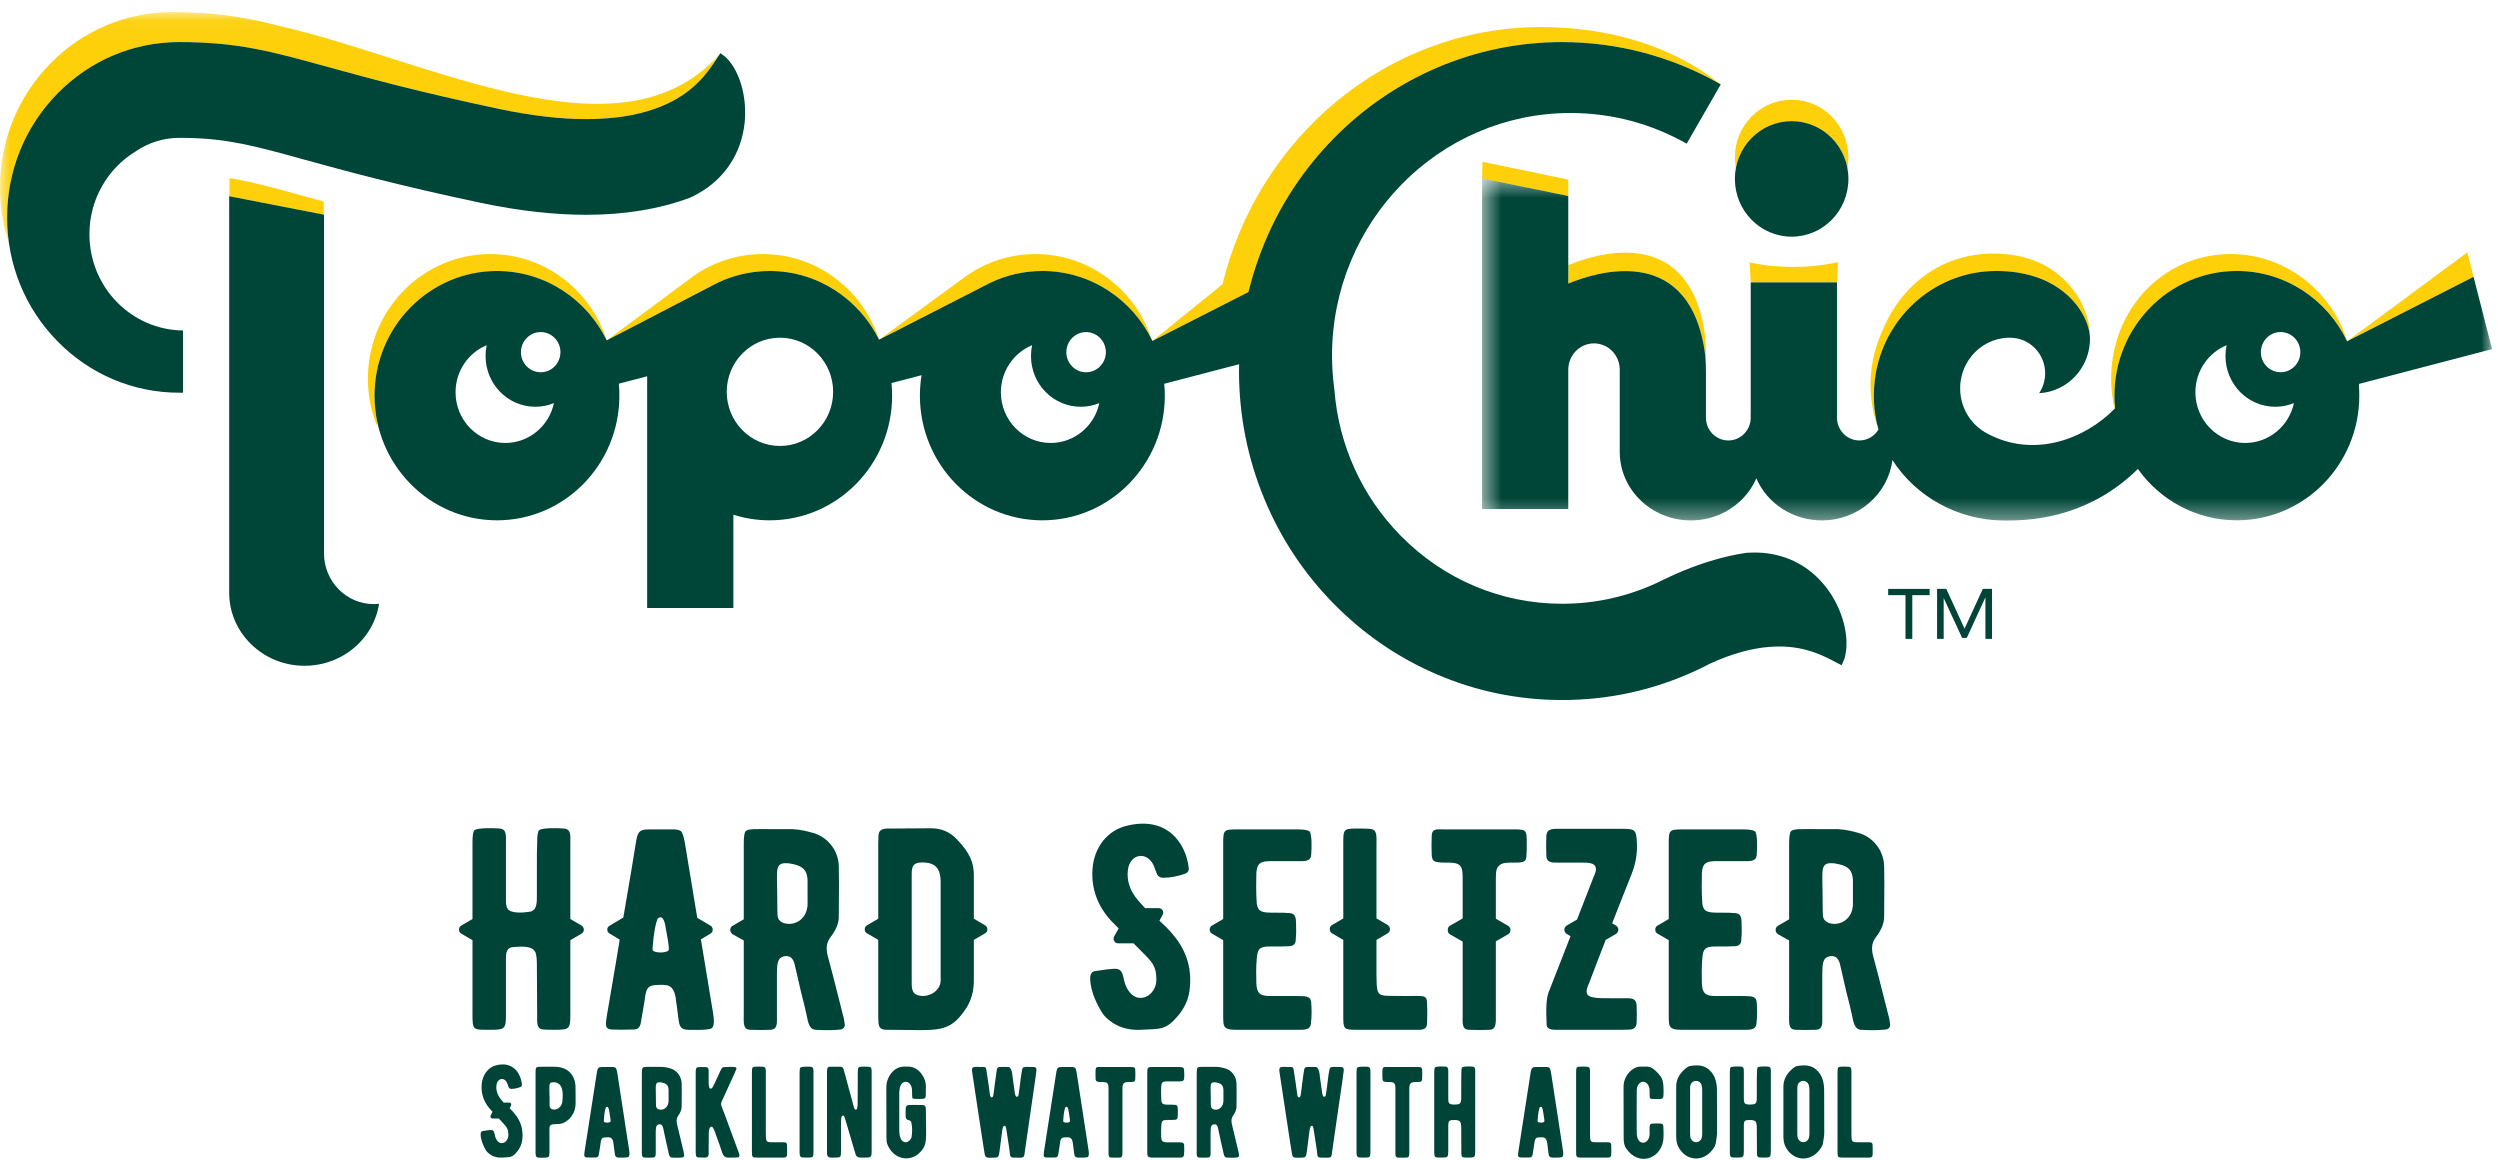 <?xml version="1.0" encoding="UTF-8"?>
<svg width="125px" height="58px" viewBox="0 0 125 58" version="1.1" xmlns="http://www.w3.org/2000/svg" xmlns:xlink="http://www.w3.org/1999/xlink">
    <title>Logo / Primary</title>
    <defs>
        <polygon id="path-1" points="0 0.056 36.011 0.056 36.011 11.625 0 11.625"></polygon>
        <polygon id="path-3" points="0.538 0.518 51.038 0.518 51.038 17.624 0.538 17.624"></polygon>
    </defs>
    <g id="Symbols" stroke="none" stroke-width="1" fill="none" fill-rule="evenodd">
        <g id="Nav" transform="translate(-20, -16)">
            <g id="Group-61" transform="translate(20, 16)">
                <path d="M87.481,13.119 L87.536,14.141 L87.536,14.119 L91.849,14.119 L91.849,14.14 L91.899,13.105 C91.899,13.105 90.977,13.344 89.627,13.344 C88.38,13.344 87.481,13.119 87.481,13.119" id="Fill-1" fill="#FDD009"></path>
                <path d="M78.414,13.256 L78.414,14.179 C79.686,13.647 84.233,12.135 85.188,17.266 C85.258,17.66 85.296,18.09 85.296,18.574 L85.296,17.651 C85.296,17.168 85.258,16.737 85.188,16.343 C84.233,11.212 79.686,12.723 78.414,13.256" id="Fill-3" fill="#FDD009"></path>
                <path d="M102.95,13.749 C102.191,13.126 101.121,12.676 99.678,12.676 C97.23,12.676 95.111,14.083 94.086,16.61 C93.882,17.072 93.681,17.668 93.585,18.371 L93.582,18.385 L93.584,18.379 C93.465,19.258 93.508,20.299 93.913,21.444 L93.925,21.474 C93.867,21.286 93.823,21.097 93.791,20.905 L93.791,20.893 C93.777,20.822 93.765,20.752 93.754,20.68 L93.752,20.647 C93.747,20.615 93.742,20.581 93.739,20.55 C93.735,20.527 93.732,20.507 93.73,20.483 C93.726,20.448 93.723,20.413 93.718,20.379 C93.717,20.347 93.714,20.312 93.711,20.278 L93.708,20.225 C93.704,20.194 93.702,20.162 93.7,20.129 L93.696,20.076 C93.696,20.042 93.696,20.009 93.694,19.975 L93.692,19.931 C93.692,19.879 93.692,19.831 93.692,19.781 C93.692,19.513 93.709,19.247 93.742,18.988 C93.759,18.842 93.782,18.701 93.809,18.562 C93.84,18.403 93.878,18.247 93.921,18.094 C93.931,18.055 93.942,18.015 93.955,17.977 C93.998,17.828 94.046,17.679 94.101,17.534 L94.121,17.485 C94.171,17.358 94.224,17.234 94.282,17.112 C94.304,17.064 94.327,17.017 94.349,16.97 C94.406,16.858 94.464,16.748 94.526,16.64 C94.561,16.581 94.597,16.522 94.634,16.463 C94.682,16.385 94.733,16.307 94.784,16.231 C94.827,16.17 94.868,16.109 94.913,16.049 C94.956,15.992 95,15.936 95.044,15.88 C95.133,15.769 95.225,15.66 95.321,15.555 C95.351,15.522 95.38,15.489 95.41,15.457 C95.48,15.384 95.549,15.314 95.621,15.244 L95.632,15.235 C95.791,15.083 95.958,14.941 96.133,14.807 L96.154,14.791 C96.425,14.584 96.713,14.401 97.017,14.242 L97.02,14.234 C97.066,14.211 97.112,14.186 97.16,14.164 L97.166,14.163 C97.224,14.134 97.284,14.109 97.343,14.082 C97.423,14.046 97.503,14.012 97.584,13.98 C97.643,13.956 97.702,13.932 97.761,13.91 C97.887,13.864 98.016,13.823 98.145,13.786 C98.196,13.771 98.248,13.758 98.3,13.745 C98.415,13.715 98.529,13.688 98.647,13.665 C98.682,13.658 98.717,13.65 98.752,13.643 C98.902,13.616 99.054,13.597 99.208,13.581 C99.248,13.577 99.287,13.574 99.327,13.571 C99.488,13.558 99.649,13.549 99.815,13.549 C101.22,13.549 102.263,13.93 103.002,14.458 C103.112,14.537 103.214,14.621 103.312,14.706 L103.346,14.735 C103.437,14.816 103.523,14.9 103.602,14.986 L103.64,15.027 C103.717,15.111 103.788,15.197 103.855,15.284 L103.884,15.323 C103.95,15.413 104.01,15.503 104.065,15.593 L104.078,15.613 C104.254,15.907 104.371,16.199 104.435,16.463 L104.436,16.466 C104.458,16.555 104.474,16.641 104.483,16.723 L104.486,16.669 C104.486,15.891 104.037,14.643 102.95,13.749" id="Fill-5" fill="#FDD009"></path>
                <path d="M123.367,12.618 L117.361,17.058 C116.58,14.534 114.262,12.703 111.524,12.703 C108.144,12.703 105.557,15.493 105.557,18.934 C105.557,19.451 105.619,19.953 105.736,20.433 L105.753,20.417 C105.733,20.208 105.721,19.997 105.721,19.781 C105.721,16.34 108.46,13.549 111.843,13.549 C114.268,13.549 116.362,14.981 117.355,17.062 L123.678,13.842 L123.367,12.618 Z" id="Fill-7" fill="#FDD009"></path>
                <polygon id="Fill-9" fill="#FDD009" points="78.414 8.98 74.124 8.088 74.107 8.921 78.414 9.801"></polygon>
                <path d="M11.477,8.907 L11.467,9.813 L12.814,10.074 L14.677,10.436 L16.186,10.73 L16.186,10.076 C15.839,9.981 15.511,9.891 15.202,9.806 C13.666,9.382 12.579,9.083 11.477,8.907" id="Fill-11" fill="#FDD009"></path>
                <g id="Group-15" transform="translate(0, 0.548)">
                    <mask id="mask-2" fill="white">
                        <use xlink:href="#path-1"></use>
                    </mask>
                    <g id="Clip-14"></g>
                    <path d="M29.316,5.406 C29.667,5.406 30.011,5.394 30.338,5.369 C31.518,5.281 32.542,5.028 33.396,4.623 C34.801,3.951 35.416,3.02 35.823,2.404 C35.856,2.355 35.887,2.31 35.913,2.269 L36.011,2.123 C31.075,7.74 21.534,2.463 13.866,0.724 L13.874,0.721 C12.175,0.298 10.703,0.056 8.609,0.056 C6.31,0.056 4.147,0.97 2.52,2.625 C0.896,4.28 -0,6.479 -0,8.822 C-0,9.791 0.155,10.735 0.45,11.625 C0.422,11.435 0.402,11.243 0.387,11.049 L0.387,11.048 C0.384,11.012 0.382,10.977 0.379,10.941 C0.365,10.736 0.356,10.53 0.356,10.322 C0.356,7.979 1.252,5.78 2.876,4.125 C4.503,2.469 6.666,1.555 8.964,1.555 C9.134,1.555 9.298,1.557 9.46,1.56 L9.46,1.56 C9.514,1.561 9.564,1.563 9.617,1.564 L9.617,1.564 C9.725,1.568 9.831,1.571 9.936,1.575 L9.939,1.575 C10.058,1.58 10.175,1.586 10.291,1.592 C10.325,1.594 10.361,1.596 10.395,1.598 L10.398,1.598 C10.456,1.602 10.514,1.606 10.571,1.61 L10.574,1.61 C10.666,1.616 10.756,1.624 10.846,1.632 C11.078,1.651 11.305,1.674 11.527,1.702 L11.55,1.705 C11.756,1.731 11.96,1.759 12.163,1.791 C12.183,1.794 12.204,1.797 12.224,1.801 L12.225,1.801 C12.295,1.812 12.364,1.824 12.433,1.836 C12.495,1.846 12.557,1.857 12.619,1.868 L12.625,1.87 C12.69,1.882 12.756,1.893 12.82,1.906 L12.823,1.906 C12.886,1.919 12.948,1.931 13.011,1.944 L13.017,1.945 C13.084,1.958 13.152,1.972 13.22,1.986 L13.221,1.987 C13.273,1.998 13.325,2.009 13.375,2.021 L13.381,2.022 C13.575,2.064 13.771,2.109 13.969,2.157 L13.972,2.157 C14.1,2.188 14.228,2.22 14.358,2.253 L14.371,2.256 L14.372,2.256 C14.463,2.279 14.556,2.303 14.648,2.327 L14.66,2.33 C14.694,2.339 14.729,2.348 14.764,2.357 L14.766,2.358 C14.874,2.386 14.982,2.415 15.092,2.444 L15.094,2.445 L15.105,2.448 C15.292,2.498 15.484,2.55 15.68,2.604 L15.689,2.605 L15.701,2.609 C15.738,2.619 15.776,2.63 15.813,2.64 C16.013,2.695 16.217,2.751 16.429,2.81 C18.337,3.332 20.944,4.054 25.011,4.91 C26.582,5.238 28.03,5.406 29.316,5.406" id="Fill-13" fill="#FDD009" mask="url(#mask-2)"></path>
                </g>
                <path d="M51.778,12.703 C50.494,12.703 49.304,13.106 48.32,13.793 L48.321,13.792 L43.956,16.984 C43.153,14.499 40.855,12.703 38.144,12.703 C36.861,12.703 35.67,13.106 34.687,13.793 L34.687,13.792 L30.339,17.018 C29.544,14.514 27.238,12.703 24.515,12.703 C21.135,12.703 18.395,15.493 18.395,18.934 C18.395,19.765 18.556,20.557 18.846,21.282 C18.847,21.21 18.852,21.138 18.856,21.067 L18.856,21.065 L18.856,21.064 C18.837,20.972 18.821,20.879 18.806,20.784 L18.804,20.776 L18.803,20.767 L18.8,20.751 C18.786,20.664 18.776,20.577 18.766,20.488 L18.764,20.473 L18.763,20.463 L18.762,20.457 C18.752,20.363 18.745,20.268 18.739,20.172 L18.737,20.158 L18.737,20.148 C18.73,20.026 18.726,19.905 18.726,19.781 C18.726,16.34 21.468,13.549 24.848,13.549 C27.255,13.549 29.335,14.961 30.336,17.02 L35.644,14.259 C36.493,13.805 37.457,13.549 38.483,13.549 C40.876,13.549 42.944,14.948 43.955,16.985 L49.516,14.138 C50.303,13.761 51.187,13.549 52.118,13.549 C52.234,13.549 52.349,13.554 52.462,13.562 C52.547,13.566 52.63,13.573 52.713,13.581 L52.714,13.581 L52.717,13.582 C52.812,13.591 52.909,13.6 53.004,13.614 L53.005,13.614 C53.149,13.635 53.291,13.662 53.431,13.693 L53.432,13.693 C53.507,13.71 53.581,13.731 53.655,13.751 C53.719,13.768 53.785,13.783 53.849,13.802 L53.849,13.802 C53.902,13.818 53.952,13.837 54.004,13.854 C54.064,13.875 54.125,13.893 54.184,13.916 C54.285,13.952 54.383,13.993 54.481,14.035 L54.484,14.036 L54.491,14.039 L54.52,14.051 C54.62,14.094 54.717,14.14 54.812,14.188 L54.857,14.21 C55.124,14.347 55.381,14.503 55.624,14.677 L55.625,14.677 L55.652,14.696 L55.653,14.696 C55.763,14.776 55.87,14.859 55.974,14.945 C56.08,15.033 56.181,15.123 56.28,15.216 L56.285,15.221 C56.312,15.247 56.341,15.271 56.367,15.297 C56.461,15.389 56.55,15.483 56.637,15.581 L56.642,15.586 L56.657,15.601 L56.657,15.602 C56.727,15.68 56.793,15.762 56.858,15.844 L56.86,15.846 L56.9,15.894 L56.9,15.894 C56.973,15.987 57.043,16.083 57.111,16.181 L57.112,16.183 L57.114,16.185 L57.139,16.221 L57.14,16.222 C57.211,16.326 57.278,16.431 57.343,16.539 C57.361,16.57 57.38,16.599 57.398,16.629 L57.398,16.63 C57.451,16.72 57.5,16.815 57.548,16.909 C57.562,16.937 57.578,16.964 57.593,16.992 C56.791,14.502 54.491,12.703 51.778,12.703" id="Fill-16" fill="#FDD009"></path>
                <path d="M89.583,4.985 C88.016,4.985 86.744,6.278 86.744,7.873 C86.744,8.057 86.762,8.236 86.795,8.409 C86.808,8.339 86.825,8.271 86.843,8.202 L86.843,8.201 L86.843,8.201 L86.856,8.15 C86.875,8.083 86.897,8.018 86.92,7.953 L86.93,7.924 C86.955,7.858 86.981,7.793 87.01,7.729 L87.01,7.729 C87.022,7.706 87.032,7.683 87.043,7.661 C87.074,7.598 87.107,7.535 87.143,7.475 L87.143,7.474 L87.167,7.435 L87.168,7.434 C87.198,7.384 87.228,7.334 87.262,7.286 L87.262,7.285 L87.281,7.259 C87.325,7.198 87.369,7.138 87.417,7.081 L87.42,7.078 L87.421,7.076 C87.517,6.961 87.621,6.856 87.732,6.758 L87.733,6.757 C87.777,6.719 87.824,6.682 87.871,6.645 L87.872,6.645 L87.872,6.644 L87.879,6.639 C88.031,6.522 88.195,6.422 88.368,6.338 L88.369,6.337 C88.388,6.328 88.406,6.318 88.426,6.309 C88.462,6.293 88.497,6.278 88.533,6.264 L88.533,6.263 L88.535,6.263 C88.568,6.25 88.601,6.238 88.635,6.226 C88.723,6.193 88.815,6.166 88.908,6.143 L88.91,6.142 C89.003,6.119 89.097,6.1 89.194,6.087 L89.195,6.087 L89.219,6.083 L89.222,6.083 C89.25,6.079 89.278,6.074 89.307,6.071 L89.308,6.071 L89.308,6.071 C89.398,6.062 89.49,6.057 89.583,6.057 C89.676,6.057 89.767,6.062 89.857,6.071 L89.859,6.071 C89.887,6.074 89.915,6.079 89.944,6.083 L89.946,6.083 L89.946,6.083 L89.97,6.087 L89.971,6.087 C90.061,6.099 90.147,6.116 90.235,6.136 L90.237,6.137 C90.322,6.157 90.407,6.182 90.49,6.21 L90.491,6.21 C90.539,6.227 90.585,6.244 90.631,6.262 L90.631,6.263 C90.667,6.277 90.703,6.293 90.738,6.309 L90.74,6.309 L90.793,6.336 C90.887,6.381 90.977,6.431 91.064,6.485 L91.067,6.487 C91.143,6.534 91.215,6.585 91.286,6.639 L91.293,6.644 L91.293,6.645 L91.294,6.645 C91.341,6.682 91.388,6.719 91.432,6.757 L91.433,6.758 C91.544,6.856 91.649,6.961 91.744,7.076 L91.746,7.078 L91.749,7.081 C91.796,7.138 91.84,7.198 91.883,7.259 L91.903,7.285 L91.903,7.285 L91.903,7.286 C92.034,7.475 92.142,7.681 92.226,7.9 L92.227,7.9 L92.237,7.928 C92.263,8.001 92.287,8.074 92.31,8.15 L92.323,8.201 L92.323,8.201 L92.323,8.202 C92.34,8.271 92.357,8.339 92.37,8.409 C92.403,8.236 92.421,8.057 92.421,7.873 C92.421,6.278 91.15,4.985 89.583,4.985" id="Fill-18" fill="#FDD009"></path>
                <path d="M61.125,14.21 L57.621,17.047 L60.878,15.387 L62.42,14.602 C62.625,13.768 62.891,12.948 63.222,12.15 C64.035,10.189 65.201,8.432 66.684,6.921 C68.166,5.413 69.893,4.228 71.817,3.398 C73.809,2.54 75.926,2.104 78.108,2.104 C80.849,2.104 83.56,2.818 85.94,4.164 L86.016,4.208 C83.572,2.253 80.363,1.353 77.057,1.353 C69.358,1.353 62.904,6.876 61.125,14.21" id="Fill-20" fill="#FDD009"></path>
                <path d="M24.058,10.146 C25.933,10.54 27.698,10.74 29.306,10.74 C31.24,10.74 32.99,10.45 34.511,9.881 L34.515,9.879 L34.518,9.876 C34.557,9.858 34.594,9.84 34.631,9.823 C36.03,9.141 36.939,7.939 37.191,6.441 C37.416,5.1 37.06,3.642 36.325,2.897 C36.287,2.857 36.224,2.805 36.175,2.774 L36.021,2.657 L35.913,2.817 C35.887,2.858 35.857,2.903 35.824,2.953 C35.416,3.568 34.801,4.499 33.396,5.171 C32.542,5.576 31.518,5.829 30.338,5.917 C30.011,5.942 29.667,5.955 29.317,5.955 C28.03,5.955 26.582,5.786 25.011,5.458 C20.944,4.602 18.337,3.88 16.429,3.358 C13.605,2.576 11.896,2.103 8.965,2.103 C6.666,2.103 4.503,3.017 2.876,4.673 C1.252,6.328 0.356,8.527 0.356,10.87 C0.356,13.213 1.252,15.412 2.876,17.067 C4.503,18.723 6.666,19.636 8.965,19.636 L9.151,19.636 L9.151,16.524 C6.56,16.495 4.471,14.353 4.471,11.71 C4.471,9.945 5.404,8.405 6.789,7.567 C7.429,7.128 8.18,6.893 8.965,6.893 C9.036,6.893 9.104,6.894 9.172,6.894 L9.201,6.894 L9.27,6.894 C11.39,6.927 12.703,7.287 15.203,7.978 C17.167,8.518 19.854,9.26 24.058,10.146" id="Fill-22" fill="#004638"></path>
                <path d="M89.583,11.834 C91.15,11.834 92.421,10.54 92.421,8.945 C92.421,7.35 91.15,6.057 89.583,6.057 C88.016,6.057 86.744,7.35 86.744,8.945 C86.744,10.54 88.016,11.834 89.583,11.834" id="Fill-24" fill="#004638"></path>
                <path d="M88.144,27.643 C88.005,27.633 87.862,27.627 87.721,27.627 C87.627,27.627 87.528,27.629 87.43,27.635 C87.387,27.638 87.347,27.64 87.305,27.643 L87.3,27.643 L87.297,27.643 C86.137,27.82 84.936,28.186 83.714,28.732 C83.55,28.813 83.381,28.89 83.212,28.964 L83.114,29.013 C83.013,29.064 82.922,29.108 82.828,29.151 C81.342,29.837 79.754,30.188 78.108,30.188 C75.056,30.188 72.186,28.975 70.028,26.779 C68.089,24.805 66.933,22.243 66.72,19.489 C66.645,18.935 66.601,18.369 66.601,17.792 C66.601,11.085 71.944,5.65 78.529,5.65 C80.636,5.65 82.616,6.208 84.334,7.184 L86.038,4.22 L85.94,4.165 C83.56,2.817 80.849,2.104 78.108,2.104 C75.926,2.104 73.809,2.541 71.817,3.398 C69.893,4.228 68.166,5.413 66.684,6.921 C65.201,8.432 64.034,10.189 63.222,12.15 C62.891,12.948 62.625,13.768 62.42,14.602 L57.621,17.047 C56.626,14.977 54.537,13.549 52.119,13.549 C51.187,13.549 50.303,13.76 49.516,14.138 L43.955,16.984 C42.944,14.948 40.876,13.549 38.483,13.549 C37.457,13.549 36.494,13.805 35.644,14.26 L30.336,17.019 C29.335,14.962 27.255,13.549 24.848,13.549 C21.468,13.549 18.726,16.34 18.726,19.781 C18.726,23.224 21.468,26.016 24.848,26.016 C28.23,26.016 30.969,23.224 30.969,19.781 C30.969,19.579 30.961,19.381 30.942,19.184 L32.358,18.814 L32.358,30.399 L36.669,30.399 L36.669,25.736 C37.241,25.918 37.85,26.016 38.483,26.016 C41.863,26.016 44.606,23.224 44.606,19.781 C44.606,19.568 44.594,19.359 44.575,19.152 L46.078,18.76 C46.025,19.094 45.995,19.434 45.995,19.781 C45.995,23.224 48.735,26.016 52.119,26.016 C55.499,26.016 58.241,23.224 58.241,19.781 C58.241,19.582 58.232,19.382 58.211,19.188 L61.955,18.211 C61.953,18.324 61.95,18.437 61.95,18.554 C61.95,20.773 62.379,22.926 63.222,24.956 C64.034,26.916 65.201,28.676 66.684,30.184 C68.166,31.694 69.893,32.879 71.817,33.708 C73.809,34.566 75.926,35.001 78.108,35.001 C80.434,35.001 82.681,34.508 84.784,33.534 C85.027,33.421 85.268,33.305 85.503,33.18 L85.511,33.177 C86.592,32.681 87.616,32.4 88.553,32.338 C88.687,32.33 88.818,32.324 88.948,32.324 C90.297,32.324 91.155,32.778 91.784,33.109 C91.836,33.134 91.882,33.16 91.925,33.183 L92.081,33.263 L92.154,33.099 C92.189,33.026 92.214,32.962 92.228,32.918 C92.52,31.901 92.142,30.438 91.303,29.361 C90.511,28.346 89.421,27.752 88.144,27.643 M25.266,22.148 C23.891,22.148 22.778,21.012 22.778,19.614 C22.778,18.548 23.421,17.637 24.335,17.26 C24.3,17.436 24.279,17.616 24.279,17.801 C24.279,19.204 25.394,20.338 26.767,20.338 C27.096,20.338 27.412,20.271 27.697,20.155 C27.455,21.292 26.458,22.148 25.266,22.148 M27.541,18.473 L27.417,18.537 C27.3,18.585 27.169,18.613 27.034,18.613 C26.492,18.613 26.047,18.165 26.047,17.608 C26.047,17.055 26.492,16.604 27.034,16.604 C27.582,16.604 28.022,17.055 28.022,17.608 C28.022,17.978 27.828,18.297 27.541,18.473 M39,22.298 C37.528,22.298 36.337,21.086 36.337,19.591 C36.337,18.097 37.528,16.885 39,16.885 C40.466,16.885 41.657,18.097 41.657,19.591 C41.657,21.086 40.466,22.298 39,22.298 M52.534,22.148 C51.16,22.148 50.044,21.012 50.044,19.614 C50.044,18.548 50.692,17.637 51.606,17.26 C51.569,17.436 51.549,17.616 51.549,17.801 C51.549,19.204 52.663,20.338 54.037,20.338 C54.366,20.338 54.68,20.271 54.968,20.155 C54.724,21.292 53.73,22.148 52.534,22.148 M54.303,18.613 C53.758,18.613 53.317,18.165 53.317,17.608 C53.317,17.055 53.758,16.604 54.303,16.604 C54.849,16.604 55.293,17.055 55.293,17.608 C55.293,18.165 54.849,18.613 54.303,18.613" id="Fill-26" fill="#004638"></path>
                <polygon id="Fill-28" fill="#004438" points="96.481 29.758 95.615 29.758 95.615 31.944 95.275 31.944 95.275 29.758 94.409 29.758 94.409 29.445 96.481 29.445"></polygon>
                <polygon id="Fill-30" fill="#004438" points="99.601 31.944 99.271 31.944 99.271 29.868 98.341 31.892 98.105 31.892 97.184 29.904 97.184 31.944 96.854 31.944 96.854 29.445 97.314 29.445 98.228 31.434 99.141 29.445 99.601 29.445"></polygon>
                <g id="Group-34" transform="translate(73.565, 8.402)">
                    <mask id="mask-4" fill="white">
                        <use xlink:href="#path-3"></use>
                    </mask>
                    <g id="Clip-33"></g>
                    <path d="M51.038,9.054 L50.113,5.44 L43.79,8.661 C42.797,6.578 40.704,5.146 38.278,5.146 C34.895,5.146 32.156,7.937 32.156,11.379 C32.156,11.594 32.168,11.806 32.189,12.014 C30.704,13.541 28.157,14.529 25.818,13.285 L25.818,13.283 C25.001,12.867 24.443,12.011 24.443,11.017 C24.443,10.12 24.903,9.329 25.593,8.879 C25.916,8.67 26.291,8.534 26.692,8.493 L26.718,8.491 C26.747,8.488 26.778,8.488 26.805,8.486 L26.844,8.485 L26.895,8.486 L26.946,8.485 C27.91,8.485 28.692,9.282 28.692,10.26 C28.692,10.631 28.581,10.975 28.392,11.258 C28.76,11.237 29.109,11.143 29.424,10.988 C30.317,10.546 30.934,9.613 30.934,8.531 C30.934,7.871 30.496,6.814 29.437,6.056 C28.698,5.528 27.656,5.146 26.25,5.146 C23.279,5.146 20.798,7.302 20.244,10.159 C20.217,10.299 20.194,10.44 20.177,10.585 C20.144,10.845 20.128,11.11 20.128,11.379 C20.128,11.429 20.128,11.477 20.128,11.528 L20.131,11.573 C20.132,11.607 20.132,11.639 20.132,11.674 L20.136,11.727 C20.138,11.76 20.139,11.791 20.143,11.823 L20.147,11.876 C20.15,11.91 20.153,11.944 20.154,11.977 C20.158,12.011 20.161,12.045 20.166,12.081 C20.168,12.105 20.169,12.125 20.174,12.148 C20.177,12.179 20.183,12.212 20.188,12.244 L20.189,12.278 C20.2,12.35 20.212,12.42 20.226,12.49 L20.226,12.502 C20.258,12.695 20.303,12.885 20.36,13.071 C20.161,13.401 19.81,13.621 19.403,13.621 C18.785,13.621 18.284,13.11 18.284,12.48 L18.284,5.717 L13.971,5.717 L13.971,12.346 L13.965,12.33 C13.97,12.379 13.971,12.427 13.971,12.48 C13.971,13.11 13.471,13.621 12.851,13.621 C12.233,13.621 11.732,13.11 11.732,12.48 L11.732,10.172 C11.732,9.689 11.693,9.258 11.623,8.864 C10.669,3.732 6.121,5.244 4.849,5.777 L4.849,1.398 L0.538,0.518 L0.538,17.047 L4.849,17.047 L4.849,10.079 C4.849,9.357 5.424,8.767 6.136,8.767 C6.845,8.767 7.422,9.357 7.422,10.079 L7.422,14.183 L7.422,14.187 C7.422,16.084 9.015,17.619 10.977,17.619 C12.238,17.619 13.342,16.985 13.971,16.032 C14.081,15.868 14.174,15.697 14.252,15.515 C14.524,16.145 14.983,16.677 15.564,17.047 C16.129,17.407 16.803,17.619 17.526,17.619 C19.346,17.619 20.842,16.3 21.056,14.599 C22.209,16.41 24.329,17.624 26.648,17.624 C26.747,17.624 26.764,17.621 26.833,17.624 C28.319,17.624 31.002,17.341 33.329,15.046 C34.439,16.602 36.243,17.614 38.278,17.614 C41.661,17.614 44.4,14.821 44.4,11.379 C44.4,11.181 44.391,10.988 44.377,10.796 L51.038,9.054 Z M38.696,13.746 C37.321,13.746 36.205,12.611 36.205,11.211 C36.205,10.147 36.853,9.234 37.766,8.859 C37.729,9.035 37.709,9.215 37.709,9.398 C37.709,10.802 38.823,11.936 40.199,11.936 C40.526,11.936 40.843,11.869 41.132,11.753 C40.888,12.891 39.891,13.746 38.696,13.746 L38.696,13.746 Z M40.464,10.21 C39.919,10.21 39.479,9.763 39.479,9.206 C39.479,8.653 39.919,8.201 40.464,8.201 C41.011,8.201 41.453,8.653 41.453,9.206 C41.453,9.763 41.011,10.21 40.464,10.21 L40.464,10.21 Z" id="Fill-32" fill="#004638" mask="url(#mask-4)"></path>
                </g>
                <path d="M16.2,27.667 L16.2,10.733 L11.459,9.811 L11.459,24.294 L11.459,29.636 C11.459,31.651 13.148,33.289 15.226,33.289 C16.517,33.289 17.707,32.658 18.404,31.605 C18.691,31.17 18.875,30.689 18.954,30.189 C18.868,30.199 18.78,30.205 18.691,30.205 C17.314,30.205 16.2,29.068 16.2,27.667" id="Fill-35" fill="#004638"></path>
                <path d="M29.191,46.48 C29.191,46.58 29.149,46.637 29.079,46.68 L28.517,47.009 L28.517,50.702 C28.517,51.46 28.474,51.489 27.715,51.489 C27.476,51.489 27.294,51.489 27.167,51.475 C26.816,51.447 26.858,51.132 26.858,50.745 L26.844,48.254 C26.844,48.011 26.829,47.811 26.788,47.667 C26.675,47.267 26.071,47.324 25.663,47.353 C25.255,47.381 25.297,47.753 25.297,48.154 L25.297,50.76 C25.297,51.432 25.241,51.489 24.552,51.489 C24.074,51.489 23.835,51.504 23.723,51.389 C23.624,51.274 23.624,51.088 23.624,50.573 L23.624,47.009 L23.062,46.68 C22.992,46.637 22.95,46.58 22.95,46.48 C22.95,46.393 22.992,46.322 23.062,46.279 L23.624,45.95 L23.624,42.142 C23.624,41.785 23.652,41.584 23.723,41.513 C23.863,41.384 24.707,41.398 24.974,41.427 C25.353,41.456 25.297,41.785 25.297,42.214 L25.297,44.59 C25.297,45.048 25.269,45.334 25.424,45.492 C25.593,45.65 26.084,45.65 26.45,45.592 C26.872,45.549 26.844,45.106 26.844,44.69 L26.844,43.417 C26.844,42.858 26.844,42.429 26.858,42.142 C26.858,41.785 26.886,41.584 26.956,41.513 C27.082,41.384 27.926,41.398 28.193,41.427 C28.573,41.456 28.517,41.785 28.517,42.157 L28.517,45.95 L29.079,46.279 C29.149,46.322 29.191,46.393 29.191,46.48" id="Fill-37" fill="#004438"></path>
                <path d="M35.594,51.403 C35.468,51.532 34.469,51.49 34.356,51.49 C34.216,51.475 34.132,51.446 34.075,51.389 C33.949,51.274 33.935,51.06 33.879,50.602 C33.85,50.387 33.837,50.216 33.809,50.101 C33.794,49.958 33.766,49.271 33.274,49.256 C33.204,49.242 33.162,49.242 33.162,49.242 C32.431,49.242 32.318,49.271 32.234,50 C32.22,50.115 32.149,50.501 32.037,51.16 C31.995,51.374 31.883,51.475 31.686,51.475 C31.25,51.49 30.885,51.49 30.589,51.475 C30.196,51.461 30.294,51.16 30.35,50.745 C30.688,48.798 30.885,47.581 30.969,47.081 C30.969,47.038 30.983,46.995 30.983,46.98 L30.49,46.681 C30.406,46.637 30.364,46.58 30.364,46.48 C30.364,46.394 30.406,46.322 30.49,46.28 L31.166,45.878 C31.475,44.104 31.686,42.815 31.812,42.028 C31.896,41.556 32.009,41.47 32.459,41.47 L33.738,41.47 C33.879,41.484 33.991,41.513 34.047,41.556 C34.146,41.656 34.202,41.914 34.244,42.143 C34.638,44.518 34.849,45.778 34.863,45.893 L35.523,46.28 C35.594,46.322 35.636,46.394 35.636,46.48 C35.636,46.58 35.594,46.637 35.523,46.681 L35.045,46.966 C35.425,49.3 35.636,50.516 35.65,50.63 C35.72,51.046 35.706,51.303 35.594,51.403 M33.429,47.238 C33.401,46.98 33.246,46.222 33.246,46.18 C33.232,46.122 33.204,46.05 33.162,45.964 C33.078,45.807 32.923,45.864 32.867,45.964 C32.768,46.237 32.684,46.681 32.642,47.281 C32.627,47.352 32.627,47.424 32.627,47.467 C32.627,47.682 33.415,47.668 33.443,47.481 C33.443,47.453 33.443,47.367 33.429,47.238" id="Fill-39" fill="#004438"></path>
                <path d="M42.234,51.189 C42.262,51.332 42.178,51.46 42.024,51.476 C41.644,51.518 41.222,51.518 40.758,51.489 C40.449,51.446 40.406,51.117 40.322,50.716 C40.28,50.502 40.182,50.116 40.041,49.557 L39.774,48.397 C39.718,48.125 39.647,47.753 39.24,47.811 C38.832,47.868 38.86,48.255 38.846,48.698 L38.846,50.716 C38.846,51.146 38.902,51.476 38.509,51.489 C38.185,51.503 37.848,51.503 37.51,51.489 C37.131,51.476 37.188,51.131 37.188,50.659 L37.188,47.023 L36.625,46.709 C36.555,46.651 36.512,46.594 36.512,46.494 C36.512,46.408 36.555,46.337 36.625,46.294 L37.188,45.965 L37.188,42.2 C37.188,41.842 37.216,41.628 37.286,41.556 C37.412,41.427 37.82,41.456 38.635,41.456 L39.38,41.456 C39.732,41.441 40.14,41.498 40.589,41.628 C41.348,41.813 41.911,42.486 41.939,43.288 C41.953,43.674 41.953,44.519 41.939,45.836 C41.939,46.165 41.798,46.508 41.531,46.852 C41.335,47.096 41.292,47.396 41.376,47.753 C41.503,48.211 41.756,49.185 42.135,50.702 C42.192,50.888 42.22,51.06 42.234,51.189 M39.704,43.216 C39.606,43.201 39.549,43.188 39.493,43.173 C38.705,43.073 38.86,43.459 38.86,44.647 C38.86,45.277 38.874,45.678 38.874,45.706 C38.874,45.95 38.987,46.093 39.226,46.165 C39.746,46.294 40.238,45.978 40.35,45.449 C40.365,45.363 40.378,45.306 40.378,45.277 L40.378,43.989 C40.35,43.531 40.168,43.33 39.704,43.216" id="Fill-41" fill="#004438"></path>
                <path d="M49.367,46.466 C49.367,46.566 49.325,46.623 49.254,46.666 L48.692,46.995 L48.692,49.042 C48.692,49.556 48.565,50.001 48.326,50.387 C47.441,51.733 46.907,51.489 44.362,51.489 L44.306,51.489 C44.165,51.489 44.066,51.446 44.024,51.404 C43.912,51.289 43.912,51.117 43.912,50.602 L43.912,46.995 L43.35,46.666 C43.279,46.623 43.237,46.566 43.237,46.466 C43.237,46.379 43.279,46.308 43.35,46.265 L43.912,45.936 L43.912,42.243 C43.912,42.028 43.926,41.856 43.926,41.742 C43.968,41.398 44.277,41.427 44.545,41.427 C45.852,41.413 46.512,41.413 46.541,41.413 C47.047,41.413 47.483,41.584 47.834,41.956 C48.523,42.673 48.692,43.145 48.692,43.788 L48.692,45.936 L49.254,46.265 C49.325,46.308 49.367,46.379 49.367,46.466 M47.019,43.875 C46.977,43.402 46.724,43.159 46.274,43.13 C45.74,43.087 45.571,43.216 45.585,43.746 L45.585,48.998 C45.585,49.343 45.571,49.628 45.838,49.743 C46.372,49.944 47.033,49.572 47.033,49.013 L47.033,44.262 C47.033,44.075 47.033,43.946 47.019,43.875" id="Fill-43" fill="#004438"></path>
                <path d="M59.475,49.528 C59.419,49.986 59.222,50.401 58.913,50.774 C58.28,51.532 58.013,51.432 57.057,51.489 C56.523,51.518 56.059,51.404 55.665,51.16 C55.426,51.002 55.244,50.845 55.131,50.674 C54.794,50.145 54.597,49.642 54.527,49.171 C54.499,48.956 54.457,48.598 54.752,48.555 C55.216,48.484 55.539,48.44 55.694,48.44 C55.975,48.426 56.073,48.512 56.158,48.812 C56.158,48.841 56.186,48.898 56.2,48.998 C56.242,49.171 56.27,49.256 56.34,49.4 C56.565,49.8 56.846,49.958 57.198,49.872 C57.535,49.786 57.816,49.414 57.816,49.027 C57.831,48.183 57.535,48.055 56.804,47.295 L56.677,47.167 L55.918,47.167 C55.736,47.181 55.623,46.98 55.707,46.823 L55.933,46.422 L55.539,46.022 C54.864,45.277 54.555,44.405 54.625,43.445 C54.71,42.328 55.398,41.527 56.298,41.298 C58.365,40.768 59.292,42.171 59.433,43.374 C59.461,43.545 59.391,43.631 59.25,43.688 C58.871,43.817 58.505,43.889 58.168,43.889 C57.999,43.889 57.887,43.817 57.831,43.66 L57.69,43.288 C57.353,42.529 56.495,42.687 56.396,43.488 C56.326,44.032 56.495,44.548 56.917,45.034 C56.958,45.091 57.156,45.292 57.254,45.406 L57.929,45.406 C58.112,45.406 58.224,45.592 58.125,45.749 L57.971,46.036 C58.224,46.265 58.378,46.408 58.632,46.709 C59.349,47.539 59.616,48.484 59.475,49.528" id="Fill-45" fill="#004438"></path>
                <path d="M65.546,51.174 C65.518,51.518 65.181,51.489 64.885,51.489 L61.834,51.489 C61.638,51.489 61.399,51.489 61.272,51.375 C61.146,51.26 61.16,51.074 61.16,50.545 L61.16,47.009 L60.597,46.68 C60.527,46.637 60.485,46.58 60.485,46.479 C60.485,46.394 60.527,46.322 60.597,46.279 L61.16,45.95 L61.16,42.214 C61.16,41.498 61.174,41.47 61.862,41.47 L64.9,41.47 C65.222,41.47 65.406,41.513 65.475,41.57 C65.602,41.699 65.588,42.415 65.559,42.744 C65.532,43.088 65.236,43.058 64.829,43.058 L63.437,43.058 C62.973,43.073 62.847,43.216 62.818,43.66 C62.804,44.147 62.804,44.619 62.833,45.077 C62.833,45.263 62.889,45.406 62.959,45.492 C63.128,45.649 63.437,45.635 63.873,45.635 C64.098,45.635 64.267,45.635 64.364,45.649 C64.703,45.649 64.786,45.75 64.801,46.093 C64.815,46.394 64.815,46.695 64.786,46.995 C64.786,47.195 64.675,47.296 64.478,47.31 C64.267,47.324 63.943,47.324 63.536,47.324 C63.001,47.324 62.861,47.396 62.833,48.012 C62.804,48.355 62.804,48.741 62.818,49.185 C62.847,49.643 62.973,49.786 63.437,49.801 L64.815,49.801 C65.236,49.814 65.518,49.772 65.559,50.101 C65.588,50.473 65.588,50.831 65.546,51.174" id="Fill-47" fill="#004438"></path>
                <path d="M71.354,51.16 C71.34,51.546 71.017,51.489 70.708,51.489 L67.825,51.489 C67.193,51.489 67.164,51.461 67.164,50.816 L67.164,46.995 L66.602,46.666 C66.517,46.608 66.489,46.552 66.489,46.465 C66.489,46.365 66.517,46.308 66.602,46.251 L67.164,45.922 L67.164,42.157 C67.164,41.456 67.179,41.427 67.868,41.427 C68.149,41.427 68.346,41.427 68.486,41.442 C68.879,41.47 68.824,41.784 68.824,42.329 L68.824,45.922 L69.386,46.251 C69.456,46.308 69.498,46.365 69.498,46.465 C69.498,46.552 69.456,46.608 69.386,46.666 L68.824,46.995 L68.824,48.712 C68.824,48.999 68.838,49.185 68.838,49.285 C68.894,49.901 69.063,49.772 70.271,49.8 C71.185,49.8 71.34,49.729 71.354,50.143 C71.368,50.488 71.368,50.816 71.354,51.16" id="Fill-49" fill="#004438"></path>
                <path d="M76.338,42.143 C76.338,42.429 76.338,42.643 76.324,42.758 C76.324,42.887 76.295,42.973 76.253,43.03 C76.141,43.13 75.944,43.13 75.691,43.13 C75.41,43.13 75.115,43.116 74.946,43.288 C74.778,43.445 74.792,43.689 74.792,44.247 L74.792,45.936 L75.41,46.293 C75.48,46.351 75.523,46.408 75.523,46.494 C75.523,46.594 75.48,46.665 75.41,46.709 L74.792,47.067 L74.792,50.616 C74.792,51.131 74.833,51.461 74.496,51.489 C74.131,51.504 73.779,51.504 73.442,51.489 C73.077,51.475 73.133,51.131 73.133,50.702 L73.133,47.081 L72.486,46.709 C72.415,46.665 72.388,46.594 72.388,46.494 C72.388,46.408 72.415,46.351 72.486,46.293 L73.133,45.922 L73.133,44.104 C73.133,43.617 73.133,43.431 73.006,43.288 C72.865,43.13 72.584,43.13 72.303,43.13 C72.148,43.13 72.036,43.13 71.98,43.116 C71.699,43.101 71.6,43.03 71.586,42.744 C71.572,42.443 71.572,42.114 71.586,41.785 C71.586,41.67 71.629,41.584 71.67,41.541 C71.783,41.441 71.952,41.47 72.275,41.47 L75.649,41.47 C76.31,41.47 76.338,41.47 76.338,42.143" id="Fill-51" fill="#004438"></path>
                <path d="M81.831,50.301 C81.845,50.573 81.845,50.859 81.831,51.146 C81.817,51.26 81.789,51.346 81.732,51.389 C81.634,51.489 81.479,51.489 81.029,51.489 L77.979,51.489 C77.683,51.489 77.346,51.518 77.332,51.232 C77.29,50.444 77.318,49.901 77.431,49.614 L78.527,46.808 L78.33,46.694 C78.26,46.637 78.217,46.58 78.217,46.48 C78.217,46.393 78.26,46.337 78.33,46.279 L78.851,45.978 L79.68,43.846 L79.764,43.646 C79.933,43.101 79.412,43.13 79.019,43.13 L77.964,43.13 C77.669,43.13 77.332,43.173 77.318,42.801 C77.304,42.457 77.304,42.114 77.318,41.785 C77.346,41.398 77.697,41.441 78.021,41.441 L81.128,41.441 C81.76,41.441 81.817,41.498 81.845,42.142 C81.873,42.701 81.774,43.231 81.563,43.746 C81.296,44.433 81.015,45.105 80.607,46.164 L80.804,46.279 C80.875,46.337 80.917,46.393 80.917,46.48 C80.917,46.58 80.875,46.637 80.804,46.694 L80.284,46.995 C79.947,47.868 79.624,48.698 79.483,49.084 C79.371,49.371 79.118,49.786 79.68,49.872 C79.877,49.914 80.172,49.914 80.847,49.914 L81.451,49.914 C81.719,49.929 81.817,50.015 81.831,50.301" id="Fill-53" fill="#004438"></path>
                <path d="M87.823,51.174 C87.795,51.518 87.458,51.489 87.162,51.489 L84.111,51.489 C83.915,51.489 83.675,51.489 83.549,51.375 C83.423,51.26 83.437,51.074 83.437,50.545 L83.437,47.009 L82.874,46.68 C82.803,46.637 82.762,46.58 82.762,46.479 C82.762,46.394 82.803,46.322 82.874,46.279 L83.437,45.95 L83.437,42.214 C83.437,41.498 83.45,41.47 84.139,41.47 L87.176,41.47 C87.499,41.47 87.682,41.513 87.752,41.57 C87.879,41.699 87.864,42.415 87.836,42.744 C87.809,43.088 87.513,43.058 87.106,43.058 L85.714,43.058 C85.249,43.073 85.123,43.216 85.095,43.66 C85.081,44.147 85.081,44.619 85.11,45.077 C85.11,45.263 85.166,45.406 85.236,45.492 C85.405,45.649 85.714,45.635 86.15,45.635 C86.375,45.635 86.543,45.635 86.641,45.649 C86.98,45.649 87.063,45.75 87.078,46.093 C87.092,46.394 87.092,46.695 87.063,46.995 C87.063,47.195 86.952,47.296 86.755,47.31 C86.543,47.324 86.22,47.324 85.813,47.324 C85.278,47.324 85.138,47.396 85.11,48.012 C85.081,48.355 85.081,48.741 85.095,49.185 C85.123,49.643 85.249,49.786 85.714,49.801 L87.092,49.801 C87.513,49.814 87.795,49.772 87.836,50.101 C87.864,50.473 87.864,50.831 87.823,51.174" id="Fill-55" fill="#004438"></path>
                <path d="M94.502,51.189 C94.531,51.332 94.446,51.46 94.291,51.476 C93.912,51.518 93.49,51.518 93.026,51.489 C92.717,51.446 92.674,51.117 92.59,50.716 C92.548,50.502 92.45,50.116 92.309,49.557 L92.043,48.397 C91.986,48.125 91.916,47.753 91.508,47.811 C91.101,47.868 91.128,48.255 91.114,48.698 L91.114,50.716 C91.114,51.146 91.171,51.476 90.777,51.489 C90.453,51.503 90.116,51.503 89.779,51.489 C89.4,51.476 89.456,51.131 89.456,50.659 L89.456,47.023 L88.894,46.709 C88.823,46.651 88.781,46.594 88.781,46.494 C88.781,46.408 88.823,46.337 88.894,46.294 L89.456,45.965 L89.456,42.2 C89.456,41.842 89.483,41.628 89.554,41.556 C89.68,41.427 90.088,41.456 90.903,41.456 L91.648,41.456 C91.999,41.441 92.408,41.498 92.858,41.628 C93.617,41.813 94.179,42.486 94.207,43.288 C94.221,43.674 94.221,44.519 94.207,45.836 C94.207,46.165 94.066,46.508 93.8,46.852 C93.603,47.096 93.56,47.396 93.644,47.753 C93.771,48.211 94.025,49.185 94.404,50.702 C94.461,50.888 94.489,51.06 94.502,51.189 M91.972,43.216 C91.873,43.201 91.818,43.188 91.761,43.173 C90.974,43.073 91.128,43.459 91.128,44.647 C91.128,45.277 91.142,45.678 91.142,45.706 C91.142,45.95 91.255,46.093 91.494,46.165 C92.014,46.294 92.506,45.978 92.618,45.449 C92.633,45.363 92.646,45.306 92.646,45.277 L92.646,43.989 C92.618,43.531 92.436,43.33 91.972,43.216" id="Fill-57" fill="#004438"></path>
                <path d="M25.76,55.718 C26.06,56.093 26.171,56.52 26.113,56.992 C26.089,57.199 26.008,57.387 25.878,57.555 C25.612,57.898 25.5,57.853 25.1,57.879 C24.876,57.892 24.682,57.84 24.517,57.731 C24.417,57.659 24.34,57.588 24.293,57.51 C24.152,57.27 24.069,57.044 24.04,56.831 C24.028,56.734 24.011,56.572 24.134,56.553 C24.328,56.52 24.464,56.501 24.529,56.501 C24.647,56.494 24.688,56.534 24.723,56.669 C24.723,56.682 24.735,56.708 24.741,56.753 C24.759,56.831 24.77,56.87 24.8,56.935 C24.894,57.115 25.012,57.187 25.159,57.148 C25.301,57.109 25.418,56.941 25.418,56.766 C25.424,56.384 25.301,56.326 24.994,55.983 L24.941,55.925 L24.623,55.925 C24.546,55.932 24.499,55.841 24.535,55.77 L24.628,55.589 L24.464,55.408 C24.181,55.072 24.052,54.676 24.081,54.243 C24.116,53.739 24.405,53.376 24.782,53.272 C25.648,53.034 26.036,53.667 26.095,54.211 C26.107,54.289 26.078,54.327 26.019,54.353 C25.86,54.411 25.707,54.444 25.565,54.444 C25.495,54.444 25.448,54.411 25.424,54.34 L25.365,54.172 C25.224,53.829 24.865,53.9 24.823,54.263 C24.794,54.509 24.865,54.741 25.041,54.961 C25.059,54.987 25.142,55.077 25.182,55.129 L25.466,55.129 C25.542,55.129 25.589,55.214 25.548,55.284 L25.483,55.414 C25.589,55.518 25.653,55.582 25.76,55.718 L25.76,55.718 Z M28.775,54.289 C28.78,54.308 28.78,54.47 28.78,54.774 L28.78,55.207 C28.763,55.64 28.515,56.003 28.144,56.158 C28.086,56.184 28.003,56.197 27.897,56.203 C27.762,56.203 27.673,56.209 27.644,56.217 C27.444,56.242 27.473,56.398 27.473,56.605 L27.473,57.62 C27.473,57.737 27.455,57.815 27.432,57.84 C27.379,57.898 27.09,57.892 26.908,57.879 C26.767,57.866 26.778,57.723 26.778,57.569 L26.778,53.661 C26.778,53.344 26.784,53.338 27.079,53.338 L27.42,53.338 L27.756,53.338 C28.109,53.338 28.716,53.506 28.775,54.289 L28.775,54.289 Z M27.72,54.114 C27.408,54.088 27.473,54.237 27.473,54.774 L27.479,54.774 L27.479,55.284 C27.485,55.388 27.538,55.453 27.644,55.473 C27.868,55.511 28.08,55.35 28.115,55.091 C28.168,54.65 28.156,54.152 27.72,54.114 L27.72,54.114 Z M31.455,57.491 C31.484,57.678 31.479,57.795 31.432,57.84 C31.378,57.898 30.96,57.879 30.913,57.879 C30.854,57.872 30.819,57.859 30.795,57.834 C30.743,57.781 30.737,57.685 30.713,57.477 C30.701,57.381 30.695,57.303 30.683,57.251 C30.678,57.187 30.665,56.876 30.46,56.87 C30.43,56.864 30.412,56.864 30.412,56.864 C30.106,56.864 30.059,56.876 30.024,57.206 C30.018,57.258 29.988,57.433 29.941,57.731 C29.924,57.827 29.877,57.872 29.795,57.872 C29.611,57.879 29.458,57.879 29.335,57.872 C29.17,57.866 29.211,57.731 29.234,57.543 C29.376,56.662 29.795,53.959 29.847,53.603 C29.883,53.39 29.93,53.35 30.118,53.35 L30.654,53.35 C30.713,53.357 30.76,53.37 30.784,53.39 C30.825,53.434 30.848,53.551 30.866,53.654 C31.031,54.728 31.45,57.439 31.455,57.491 L31.455,57.491 Z M30.53,56.067 C30.53,56.055 30.53,56.016 30.524,55.957 C30.513,55.841 30.448,55.499 30.448,55.479 C30.442,55.453 30.43,55.421 30.412,55.382 C30.377,55.311 30.313,55.336 30.289,55.382 C30.247,55.504 30.212,55.705 30.195,55.977 C30.189,56.009 30.189,56.042 30.189,56.061 C30.189,56.158 30.519,56.152 30.53,56.067 L30.53,56.067 Z M34.166,57.523 C34.189,57.607 34.201,57.685 34.207,57.743 C34.219,57.808 34.183,57.866 34.119,57.872 C33.96,57.892 33.783,57.892 33.588,57.879 C33.459,57.859 33.441,57.711 33.406,57.529 C33.388,57.433 33.347,57.258 33.287,57.006 L33.176,56.482 C33.152,56.359 33.123,56.191 32.952,56.217 C32.781,56.242 32.793,56.417 32.787,56.617 L32.787,57.529 C32.787,57.723 32.811,57.872 32.646,57.879 C32.511,57.885 32.369,57.885 32.228,57.879 C32.069,57.872 32.092,57.717 32.092,57.504 L32.092,53.68 C32.092,53.518 32.104,53.422 32.134,53.39 C32.186,53.331 32.357,53.344 32.699,53.344 L33.011,53.344 C33.158,53.338 33.329,53.364 33.518,53.422 C33.836,53.506 34.072,53.81 34.083,54.172 C34.089,54.347 34.089,54.728 34.083,55.324 C34.083,55.473 34.024,55.628 33.912,55.783 C33.83,55.893 33.812,56.029 33.847,56.191 C33.9,56.398 34.007,56.838 34.166,57.523 L34.166,57.523 Z M33.429,54.489 C33.418,54.282 33.341,54.192 33.147,54.14 C33.105,54.133 33.082,54.127 33.058,54.12 C32.728,54.075 32.793,54.249 32.793,54.786 C32.793,55.072 32.799,55.252 32.799,55.265 C32.799,55.376 32.847,55.44 32.947,55.473 C33.164,55.53 33.371,55.388 33.418,55.149 C33.423,55.11 33.429,55.084 33.429,55.072 L33.429,54.489 Z M36.24,55.737 C36.181,55.576 36.128,55.446 36.087,55.343 C36.046,55.246 36.046,55.149 36.092,55.046 C36.087,55.065 36.11,55.013 36.17,54.89 C36.47,54.23 36.664,53.81 36.741,53.635 C36.77,53.57 36.799,53.506 36.817,53.454 C36.835,53.408 36.811,53.364 36.77,53.357 C36.605,53.338 36.411,53.338 36.193,53.357 C36.087,53.364 36.058,53.474 35.987,53.61 C35.957,53.674 35.916,53.777 35.845,53.919 C35.786,54.049 35.74,54.152 35.704,54.223 C35.663,54.321 35.621,54.386 35.592,54.411 C35.545,54.45 35.475,54.431 35.463,54.373 C35.427,54.237 35.433,54.12 35.433,53.919 L35.433,53.661 C35.433,53.506 35.445,53.364 35.31,53.357 C35.174,53.35 35.044,53.35 34.915,53.357 C34.773,53.364 34.785,53.512 34.785,53.713 L34.785,57.477 C34.785,57.594 34.785,57.671 34.791,57.711 C34.796,57.827 34.832,57.872 34.932,57.872 C35.044,57.879 35.162,57.879 35.274,57.879 C35.386,57.866 35.421,57.827 35.433,57.697 L35.433,57.264 C35.439,56.831 35.439,56.617 35.439,56.63 C35.439,56.514 35.463,56.43 35.509,56.365 C35.539,56.326 35.604,56.326 35.634,56.365 C35.663,56.404 35.698,56.468 35.733,56.565 C35.757,56.624 35.84,56.857 35.981,57.251 C36.064,57.485 36.105,57.607 36.11,57.633 C36.17,57.815 36.281,57.892 36.441,57.879 L36.605,57.879 C36.788,57.879 36.811,57.879 36.906,57.866 C36.953,57.853 36.982,57.801 36.97,57.749 C36.958,57.691 36.941,57.633 36.917,57.575 C36.676,56.928 36.452,56.313 36.24,55.737 L36.24,55.737 Z M38.897,57.115 C38.391,57.103 38.32,57.161 38.297,56.882 C38.297,56.838 38.291,56.753 38.291,56.624 L38.291,53.739 C38.291,53.493 38.314,53.35 38.149,53.338 C38.091,53.331 38.008,53.331 37.891,53.331 C37.601,53.331 37.596,53.344 37.596,53.661 L37.596,57.575 C37.596,57.866 37.607,57.879 37.872,57.879 L39.08,57.879 C39.21,57.879 39.345,57.905 39.351,57.731 C39.357,57.575 39.357,57.426 39.351,57.27 C39.345,57.083 39.28,57.115 38.897,57.115 L38.897,57.115 Z M40.539,53.338 C40.427,53.331 40.074,53.318 40.015,53.383 C39.991,53.408 39.979,53.506 39.979,53.661 L39.979,57.517 C39.979,57.697 39.962,57.859 40.121,57.872 C40.18,57.879 40.262,57.879 40.374,57.879 C40.663,57.879 40.674,57.872 40.674,57.549 L40.674,53.719 C40.674,53.499 40.698,53.357 40.539,53.338 L40.539,53.338 Z M43.471,53.344 C43.383,53.331 43.289,53.331 43.189,53.331 C42.9,53.331 42.889,53.344 42.889,53.661 C42.889,53.635 42.889,54.101 42.883,55.065 C42.883,55.278 42.889,55.298 42.853,55.421 C42.841,55.499 42.753,55.511 42.723,55.434 C42.711,55.408 42.7,55.376 42.688,55.336 C42.629,55.104 42.411,54.308 42.317,53.965 C42.305,53.907 42.281,53.822 42.252,53.719 C42.216,53.603 42.193,53.518 42.181,53.474 C42.158,53.383 42.104,53.338 42.034,53.338 L41.475,53.338 C41.339,53.344 41.35,53.499 41.35,53.7 L41.35,57.485 C41.35,57.691 41.327,57.853 41.509,57.879 L41.716,57.879 C42.045,57.879 42.051,57.879 42.051,57.529 L42.051,56.126 C42.051,55.99 42.058,55.899 42.075,55.847 C42.104,55.77 42.181,55.751 42.216,55.829 L42.287,56.042 C42.275,56.009 42.423,56.501 42.723,57.529 L42.753,57.62 C42.77,57.666 42.776,57.697 42.781,57.723 C42.841,57.924 43.112,57.879 43.253,57.879 C43.566,57.879 43.583,57.866 43.583,57.523 L43.583,53.661 C43.583,53.512 43.595,53.35 43.471,53.344 L43.471,53.344 Z M46.248,55.292 C46.231,55.272 46.195,55.252 46.142,55.252 C46.089,55.246 45.983,55.246 45.823,55.246 C45.618,55.246 45.488,55.246 45.435,55.252 C45.341,55.258 45.294,55.311 45.288,55.408 C45.281,55.446 45.281,55.582 45.281,55.809 C45.281,55.925 45.329,55.99 45.423,56.003 C45.506,56.016 45.559,56.061 45.57,56.139 C45.618,56.372 45.618,56.611 45.576,56.864 C45.57,56.87 45.564,56.889 45.559,56.909 C45.417,57.193 45.099,57.18 45.011,56.864 C44.975,56.753 44.963,56.63 44.963,56.494 L44.963,54.683 C44.963,54.373 45.04,54.127 45.247,54.094 C45.453,54.062 45.594,54.275 45.6,54.489 C45.618,54.942 45.576,54.929 45.735,54.942 C45.877,54.948 46.012,54.948 46.147,54.942 C46.324,54.929 46.289,54.767 46.289,54.579 C46.289,54.489 46.289,54.424 46.295,54.379 C46.307,54.146 46.242,53.933 46.1,53.726 C45.918,53.467 45.688,53.338 45.417,53.331 L45.206,53.331 C44.669,53.324 44.316,53.881 44.316,54.367 L44.322,56.857 C44.322,57.012 44.333,57.128 44.363,57.206 C44.669,57.982 45.47,58.098 45.935,57.678 C46.406,57.258 46.295,56.98 46.295,55.582 C46.295,55.414 46.295,55.343 46.248,55.292 L46.248,55.292 Z M51.685,53.35 C51.579,53.344 51.461,53.344 51.331,53.344 C51.143,53.35 51.119,53.37 51.09,53.57 C51.072,53.661 51.055,53.77 51.037,53.913 C50.99,54.308 50.966,54.489 50.925,54.754 C50.907,54.857 50.801,54.871 50.771,54.767 C50.748,54.702 50.737,54.65 50.737,54.618 C50.707,54.424 50.648,53.965 50.625,53.81 C50.625,53.777 50.595,53.357 50.418,53.35 C50.247,53.344 50.1,53.344 49.982,53.35 C49.9,53.35 49.853,53.402 49.841,53.487 C49.818,53.616 49.788,53.848 49.741,54.192 C49.735,54.256 49.694,54.605 49.67,54.748 C49.664,54.825 49.611,54.884 49.576,54.871 C49.535,54.857 49.511,54.819 49.499,54.748 C49.476,54.599 49.429,54.243 49.417,54.146 L49.317,53.493 C49.293,53.312 49.228,53.35 48.946,53.35 L48.946,53.344 L48.851,53.344 C48.616,53.338 48.569,53.376 48.616,53.654 C48.692,54.152 49.116,56.992 49.158,57.232 L49.24,57.731 C49.27,57.924 49.464,57.885 49.634,57.885 C49.918,57.885 49.935,57.872 49.976,57.569 C50,57.4 50.047,57.044 50.112,56.514 C50.13,56.417 50.147,56.346 50.171,56.32 C50.207,56.275 50.259,56.281 50.283,56.326 C50.307,56.41 50.33,56.527 50.348,56.676 C50.359,56.779 50.389,56.947 50.43,57.206 C50.466,57.426 50.489,57.607 50.501,57.737 C50.513,57.827 50.554,57.872 50.642,57.879 C50.777,57.885 50.913,57.885 51.037,57.885 C51.173,57.879 51.207,57.84 51.231,57.685 L51.231,57.645 C51.237,57.633 51.237,57.62 51.237,57.607 C51.349,56.798 51.643,54.819 51.761,53.985 C51.796,53.719 51.82,53.57 51.82,53.532 C51.832,53.408 51.796,53.35 51.685,53.35 L51.685,53.35 Z M54.425,57.491 C54.454,57.678 54.449,57.795 54.402,57.84 C54.348,57.898 53.93,57.879 53.883,57.879 C53.824,57.872 53.789,57.859 53.765,57.834 C53.712,57.781 53.707,57.685 53.683,57.477 C53.671,57.381 53.665,57.303 53.653,57.251 C53.647,57.187 53.636,56.876 53.43,56.87 C53.4,56.864 53.383,56.864 53.383,56.864 C53.076,56.864 53.029,56.876 52.994,57.206 C52.988,57.258 52.958,57.433 52.911,57.731 C52.894,57.827 52.847,57.872 52.764,57.872 C52.582,57.879 52.429,57.879 52.304,57.872 C52.14,57.866 52.181,57.731 52.205,57.543 C52.346,56.662 52.764,53.959 52.817,53.603 C52.853,53.39 52.9,53.35 53.088,53.35 L53.624,53.35 C53.683,53.357 53.731,53.37 53.754,53.39 C53.795,53.434 53.819,53.551 53.836,53.654 C54.001,54.728 54.419,57.439 54.425,57.491 L54.425,57.491 Z M53.5,56.067 C53.5,56.055 53.5,56.016 53.494,55.957 C53.483,55.841 53.418,55.499 53.418,55.479 C53.412,55.453 53.4,55.421 53.383,55.382 C53.347,55.311 53.283,55.336 53.259,55.382 C53.217,55.504 53.182,55.705 53.164,55.977 C53.159,56.009 53.159,56.042 53.159,56.061 C53.159,56.158 53.488,56.152 53.5,56.067 L53.5,56.067 Z M56.481,53.35 L55.067,53.35 C54.932,53.35 54.862,53.338 54.814,53.383 C54.796,53.402 54.779,53.44 54.779,53.493 C54.773,53.641 54.773,53.79 54.779,53.926 C54.784,54.055 54.826,54.088 54.944,54.094 C54.967,54.101 55.015,54.101 55.079,54.101 C55.197,54.101 55.315,54.101 55.374,54.172 C55.427,54.237 55.427,54.321 55.427,54.541 L55.427,57.523 C55.427,57.717 55.403,57.872 55.557,57.879 C55.698,57.885 55.845,57.885 55.999,57.879 C56.139,57.866 56.122,57.717 56.122,57.485 L56.122,54.605 C56.122,54.353 56.116,54.243 56.187,54.172 C56.257,54.094 56.381,54.101 56.499,54.101 C56.605,54.101 56.687,54.101 56.735,54.055 C56.752,54.029 56.764,53.991 56.764,53.933 C56.769,53.881 56.769,53.784 56.769,53.654 C56.769,53.35 56.758,53.35 56.481,53.35 L56.481,53.35 Z M58.894,57.115 L58.317,57.115 C58.122,57.109 58.069,57.044 58.058,56.838 C58.052,56.637 58.052,56.462 58.064,56.307 C58.075,56.029 58.134,55.997 58.359,55.997 C58.529,55.997 58.665,55.997 58.753,55.99 C58.835,55.983 58.883,55.938 58.883,55.847 C58.894,55.711 58.894,55.576 58.889,55.44 C58.883,55.284 58.847,55.239 58.706,55.239 C58.665,55.233 58.593,55.233 58.5,55.233 C58.317,55.233 58.187,55.239 58.117,55.168 C58.087,55.129 58.064,55.065 58.064,54.981 C58.052,54.774 58.052,54.56 58.058,54.34 C58.069,54.14 58.122,54.075 58.317,54.069 L58.9,54.069 C59.071,54.069 59.194,54.081 59.206,53.926 C59.218,53.777 59.224,53.454 59.171,53.396 C59.142,53.37 59.065,53.35 58.93,53.35 L57.657,53.35 C57.369,53.35 57.363,53.364 57.363,53.687 L57.363,57.452 C57.363,57.691 57.357,57.775 57.409,57.827 C57.463,57.879 57.563,57.879 57.646,57.879 L58.924,57.879 C59.048,57.879 59.189,57.892 59.201,57.737 C59.218,57.581 59.218,57.419 59.206,57.251 C59.189,57.103 59.071,57.122 58.894,57.115 L58.894,57.115 Z M61.908,57.523 C61.932,57.607 61.944,57.685 61.95,57.743 C61.961,57.808 61.926,57.866 61.861,57.872 C61.702,57.892 61.525,57.892 61.331,57.879 C61.201,57.859 61.184,57.711 61.148,57.529 C61.13,57.433 61.089,57.258 61.03,57.006 L60.918,56.482 C60.895,56.359 60.866,56.191 60.695,56.217 C60.524,56.242 60.536,56.417 60.53,56.617 L60.53,57.529 C60.53,57.723 60.553,57.872 60.388,57.879 C60.253,57.885 60.112,57.885 59.97,57.879 C59.811,57.872 59.835,57.717 59.835,57.504 L59.835,53.68 C59.835,53.518 59.847,53.422 59.876,53.39 C59.929,53.331 60.1,53.344 60.441,53.344 L60.753,53.344 C60.9,53.338 61.072,53.364 61.26,53.422 C61.578,53.506 61.814,53.81 61.825,54.172 C61.832,54.347 61.832,54.728 61.825,55.324 C61.825,55.473 61.767,55.628 61.655,55.783 C61.572,55.893 61.555,56.029 61.59,56.191 C61.643,56.398 61.749,56.838 61.908,57.523 L61.908,57.523 Z M61.171,54.489 C61.159,54.282 61.083,54.192 60.889,54.14 C60.848,54.133 60.824,54.127 60.801,54.12 C60.471,54.075 60.536,54.249 60.536,54.786 C60.536,55.072 60.542,55.252 60.542,55.265 C60.542,55.376 60.589,55.44 60.689,55.473 C60.906,55.53 61.113,55.388 61.159,55.149 C61.165,55.11 61.171,55.084 61.171,55.072 L61.171,54.489 Z M67.051,53.35 C66.945,53.344 66.827,53.344 66.697,53.344 C66.509,53.35 66.485,53.37 66.456,53.57 C66.438,53.661 66.42,53.77 66.403,53.913 C66.356,54.308 66.332,54.489 66.291,54.754 C66.273,54.857 66.168,54.871 66.139,54.767 C66.115,54.702 66.103,54.65 66.103,54.618 C66.073,54.424 66.015,53.965 65.991,53.81 C65.991,53.777 65.961,53.357 65.784,53.35 C65.614,53.344 65.466,53.344 65.348,53.35 C65.267,53.35 65.219,53.402 65.207,53.487 C65.183,53.616 65.154,53.848 65.107,54.192 C65.101,54.256 65.06,54.605 65.036,54.748 C65.031,54.825 64.977,54.884 64.942,54.871 C64.9,54.857 64.877,54.819 64.866,54.748 C64.842,54.599 64.795,54.243 64.783,54.146 L64.683,53.493 C64.659,53.312 64.595,53.35 64.313,53.35 L64.313,53.344 L64.218,53.344 C63.982,53.338 63.935,53.376 63.982,53.654 C64.059,54.152 64.482,56.992 64.524,57.232 L64.606,57.731 C64.636,57.924 64.831,57.885 65.001,57.885 C65.284,57.885 65.301,57.872 65.343,57.569 C65.367,57.4 65.414,57.044 65.478,56.514 C65.496,56.417 65.514,56.346 65.537,56.32 C65.572,56.275 65.625,56.281 65.649,56.326 C65.672,56.41 65.696,56.527 65.714,56.676 C65.725,56.779 65.755,56.947 65.796,57.206 C65.832,57.426 65.856,57.607 65.867,57.737 C65.879,57.827 65.92,57.872 66.008,57.879 C66.144,57.885 66.279,57.885 66.403,57.885 C66.539,57.879 66.574,57.84 66.597,57.685 L66.597,57.645 C66.603,57.633 66.603,57.62 66.603,57.607 C66.715,56.798 67.009,54.819 67.128,53.985 C67.163,53.719 67.187,53.57 67.187,53.532 C67.198,53.408 67.163,53.35 67.051,53.35 L67.051,53.35 Z M68.386,53.338 C68.274,53.331 67.92,53.318 67.862,53.383 C67.838,53.408 67.826,53.506 67.826,53.661 L67.826,57.517 C67.826,57.697 67.808,57.859 67.967,57.872 C68.027,57.879 68.109,57.879 68.221,57.879 C68.51,57.879 68.521,57.872 68.521,57.549 L68.521,53.719 C68.521,53.499 68.545,53.357 68.386,53.338 L68.386,53.338 Z M70.825,53.35 L69.411,53.35 C69.275,53.35 69.205,53.338 69.158,53.383 C69.14,53.402 69.122,53.44 69.122,53.493 C69.116,53.641 69.116,53.79 69.122,53.926 C69.128,54.055 69.169,54.088 69.287,54.094 C69.31,54.101 69.358,54.101 69.423,54.101 C69.54,54.101 69.658,54.101 69.717,54.172 C69.77,54.237 69.77,54.321 69.77,54.541 L69.77,57.523 C69.77,57.717 69.747,57.872 69.9,57.879 C70.041,57.885 70.188,57.885 70.341,57.879 C70.482,57.866 70.465,57.717 70.465,57.485 L70.465,54.605 C70.465,54.353 70.459,54.243 70.53,54.172 C70.601,54.094 70.725,54.101 70.842,54.101 C70.948,54.101 71.03,54.101 71.078,54.055 C71.095,54.029 71.107,53.991 71.107,53.933 C71.113,53.881 71.113,53.784 71.113,53.654 C71.113,53.35 71.101,53.35 70.825,53.35 L70.825,53.35 Z M73.626,53.331 C73.514,53.318 73.161,53.312 73.108,53.37 C73.078,53.402 73.067,53.493 73.067,53.654 C73.061,53.784 73.061,53.978 73.061,54.23 L73.061,54.806 C73.061,54.994 73.072,55.194 72.896,55.214 C72.743,55.239 72.536,55.239 72.466,55.168 C72.401,55.098 72.413,54.968 72.413,54.76 L72.413,53.687 C72.413,53.493 72.436,53.344 72.277,53.331 C72.165,53.318 71.812,53.312 71.753,53.37 C71.723,53.402 71.711,53.493 71.711,53.654 L71.711,57.465 C71.711,57.697 71.711,57.781 71.753,57.834 C71.8,57.885 71.9,57.879 72.1,57.879 C72.39,57.879 72.413,57.853 72.413,57.549 L72.413,56.372 C72.413,56.191 72.396,56.022 72.566,56.009 C72.737,55.997 72.99,55.971 73.037,56.152 C73.055,56.217 73.061,56.307 73.061,56.417 L73.067,57.543 C73.067,57.717 73.048,57.859 73.196,57.872 C73.249,57.879 73.326,57.879 73.426,57.879 C73.744,57.879 73.761,57.866 73.761,57.523 L73.761,53.661 C73.761,53.493 73.785,53.344 73.626,53.331 L73.626,53.331 Z M78.144,57.491 C78.174,57.678 78.168,57.795 78.121,57.84 C78.068,57.898 77.65,57.879 77.603,57.879 C77.543,57.872 77.508,57.859 77.485,57.834 C77.432,57.781 77.426,57.685 77.402,57.477 C77.391,57.381 77.384,57.303 77.372,57.251 C77.367,57.187 77.355,56.876 77.149,56.87 C77.119,56.864 77.102,56.864 77.102,56.864 C76.795,56.864 76.749,56.876 76.713,57.206 C76.708,57.258 76.679,57.433 76.631,57.731 C76.613,57.827 76.566,57.872 76.484,57.872 C76.301,57.879 76.148,57.879 76.024,57.872 C75.859,57.866 75.9,57.731 75.924,57.543 C76.065,56.662 76.484,53.959 76.536,53.603 C76.572,53.39 76.619,53.35 76.808,53.35 L77.343,53.35 C77.402,53.357 77.45,53.37 77.473,53.39 C77.514,53.434 77.537,53.551 77.555,53.654 C77.72,54.728 78.139,57.439 78.144,57.491 L78.144,57.491 Z M77.22,56.067 C77.22,56.055 77.22,56.016 77.214,55.957 C77.203,55.841 77.137,55.499 77.137,55.479 C77.131,55.453 77.119,55.421 77.102,55.382 C77.066,55.311 77.002,55.336 76.979,55.382 C76.937,55.504 76.902,55.705 76.884,55.977 C76.878,56.009 76.878,56.042 76.878,56.061 C76.878,56.158 77.208,56.152 77.22,56.067 L77.22,56.067 Z M80.107,57.115 C79.601,57.103 79.53,57.161 79.506,56.882 C79.506,56.838 79.5,56.753 79.5,56.624 L79.5,53.739 C79.5,53.493 79.525,53.35 79.359,53.338 C79.301,53.331 79.218,53.331 79.1,53.331 C78.812,53.331 78.805,53.344 78.805,53.661 L78.805,57.575 C78.805,57.866 78.817,57.879 79.082,57.879 L80.29,57.879 C80.42,57.879 80.555,57.905 80.561,57.731 C80.567,57.575 80.567,57.426 80.561,57.27 C80.555,57.083 80.49,57.115 80.107,57.115 L80.107,57.115 Z M81.943,54.197 C82.002,54.127 82.072,54.088 82.155,54.088 C82.32,54.088 82.467,54.256 82.479,54.502 C82.485,54.91 82.456,54.936 82.62,54.948 C82.744,54.954 82.862,54.954 82.986,54.948 C83.127,54.948 83.168,54.91 83.174,54.754 C83.18,54.56 83.21,54.055 83.033,53.822 C82.839,53.57 82.667,53.422 82.526,53.364 C82.479,53.344 82.42,53.338 82.367,53.331 C82.291,53.331 82.167,53.324 81.996,53.331 C81.938,53.331 81.872,53.344 81.795,53.376 C81.414,53.532 81.166,53.959 81.177,54.353 L81.183,56.915 C81.183,57.128 81.219,57.297 81.307,57.419 C81.914,58.324 82.997,57.963 83.156,57.057 C83.18,56.928 83.186,56.688 83.168,56.326 C83.168,56.235 83.121,56.184 83.039,56.178 C82.903,56.171 82.768,56.171 82.644,56.178 C82.52,56.178 82.491,56.223 82.479,56.365 L82.479,56.72 C82.473,56.96 82.32,57.148 82.137,57.135 C81.955,57.122 81.866,56.941 81.848,56.779 C81.837,56.702 81.837,56.617 81.837,56.527 C81.831,56.022 81.831,55.401 81.837,54.65 C81.837,54.489 81.825,54.34 81.943,54.197 L81.943,54.197 Z M85.847,54.515 L85.853,56.656 C85.853,56.728 85.835,56.896 85.788,57.161 C85.781,57.219 85.759,57.27 85.729,57.329 C85.264,58.15 84.286,58.098 83.909,57.323 C83.838,57.18 83.809,57.012 83.809,56.806 L83.809,54.379 C83.796,53.997 83.962,53.674 84.304,53.402 C84.374,53.344 84.439,53.312 84.515,53.298 C84.981,53.221 85.275,53.292 85.523,53.551 C85.77,53.803 85.847,54.172 85.847,54.515 L85.847,54.515 Z M85.11,54.489 C85.11,54.398 85.098,54.327 85.081,54.263 C84.987,53.945 84.551,53.985 84.509,54.315 C84.505,54.353 84.505,54.419 84.505,54.522 L84.505,56.63 C84.505,56.76 84.509,56.857 84.534,56.909 C84.628,57.173 84.969,57.18 85.075,56.922 C85.098,56.864 85.11,56.779 85.11,56.676 L85.11,54.489 Z M88.405,53.331 C88.294,53.318 87.941,53.312 87.887,53.37 C87.858,53.402 87.847,53.493 87.847,53.654 C87.84,53.784 87.84,53.978 87.84,54.23 L87.84,54.806 C87.84,54.994 87.852,55.194 87.675,55.214 C87.522,55.239 87.316,55.239 87.246,55.168 C87.18,55.098 87.192,54.968 87.192,54.76 L87.192,53.687 C87.192,53.493 87.216,53.344 87.057,53.331 C86.945,53.318 86.591,53.312 86.533,53.37 C86.503,53.402 86.491,53.493 86.491,53.654 L86.491,57.465 C86.491,57.697 86.491,57.781 86.533,57.834 C86.579,57.885 86.679,57.879 86.88,57.879 C87.168,57.879 87.192,57.853 87.192,57.549 L87.192,56.372 C87.192,56.191 87.175,56.022 87.345,56.009 C87.517,55.997 87.769,55.971 87.817,56.152 C87.835,56.217 87.84,56.307 87.84,56.417 L87.847,57.543 C87.847,57.717 87.829,57.859 87.975,57.872 C88.028,57.879 88.105,57.879 88.206,57.879 C88.523,57.879 88.542,57.866 88.542,57.523 L88.542,53.661 C88.542,53.493 88.565,53.344 88.405,53.331 L88.405,53.331 Z M91.208,54.515 L91.213,56.656 C91.213,56.728 91.195,56.896 91.149,57.161 C91.143,57.219 91.119,57.27 91.089,57.329 C90.625,58.15 89.646,58.098 89.269,57.323 C89.199,57.18 89.17,57.012 89.17,56.806 L89.17,54.379 C89.158,53.997 89.323,53.674 89.664,53.402 C89.735,53.344 89.8,53.312 89.877,53.298 C90.342,53.221 90.637,53.292 90.884,53.551 C91.131,53.803 91.208,54.172 91.208,54.515 L91.208,54.515 Z M90.471,54.489 C90.471,54.398 90.46,54.327 90.442,54.263 C90.348,53.945 89.912,53.985 89.871,54.315 C89.865,54.353 89.865,54.419 89.865,54.522 L89.865,56.63 C89.865,56.76 89.871,56.857 89.894,56.909 C89.989,57.173 90.33,57.18 90.436,56.922 C90.46,56.864 90.471,56.779 90.471,56.676 L90.471,54.489 Z M93.177,57.115 C92.671,57.103 92.6,57.161 92.576,56.882 C92.576,56.838 92.571,56.753 92.571,56.624 L92.571,53.739 C92.571,53.493 92.595,53.35 92.429,53.338 C92.371,53.331 92.288,53.331 92.17,53.331 C91.882,53.331 91.876,53.344 91.876,53.661 L91.876,57.575 C91.876,57.866 91.887,57.879 92.153,57.879 L93.36,57.879 C93.49,57.879 93.625,57.905 93.631,57.731 C93.637,57.575 93.637,57.426 93.631,57.27 C93.625,57.083 93.56,57.115 93.177,57.115 L93.177,57.115 Z" id="Fill-59" fill="#004438"></path>
            </g>
        </g>
    </g>
</svg>